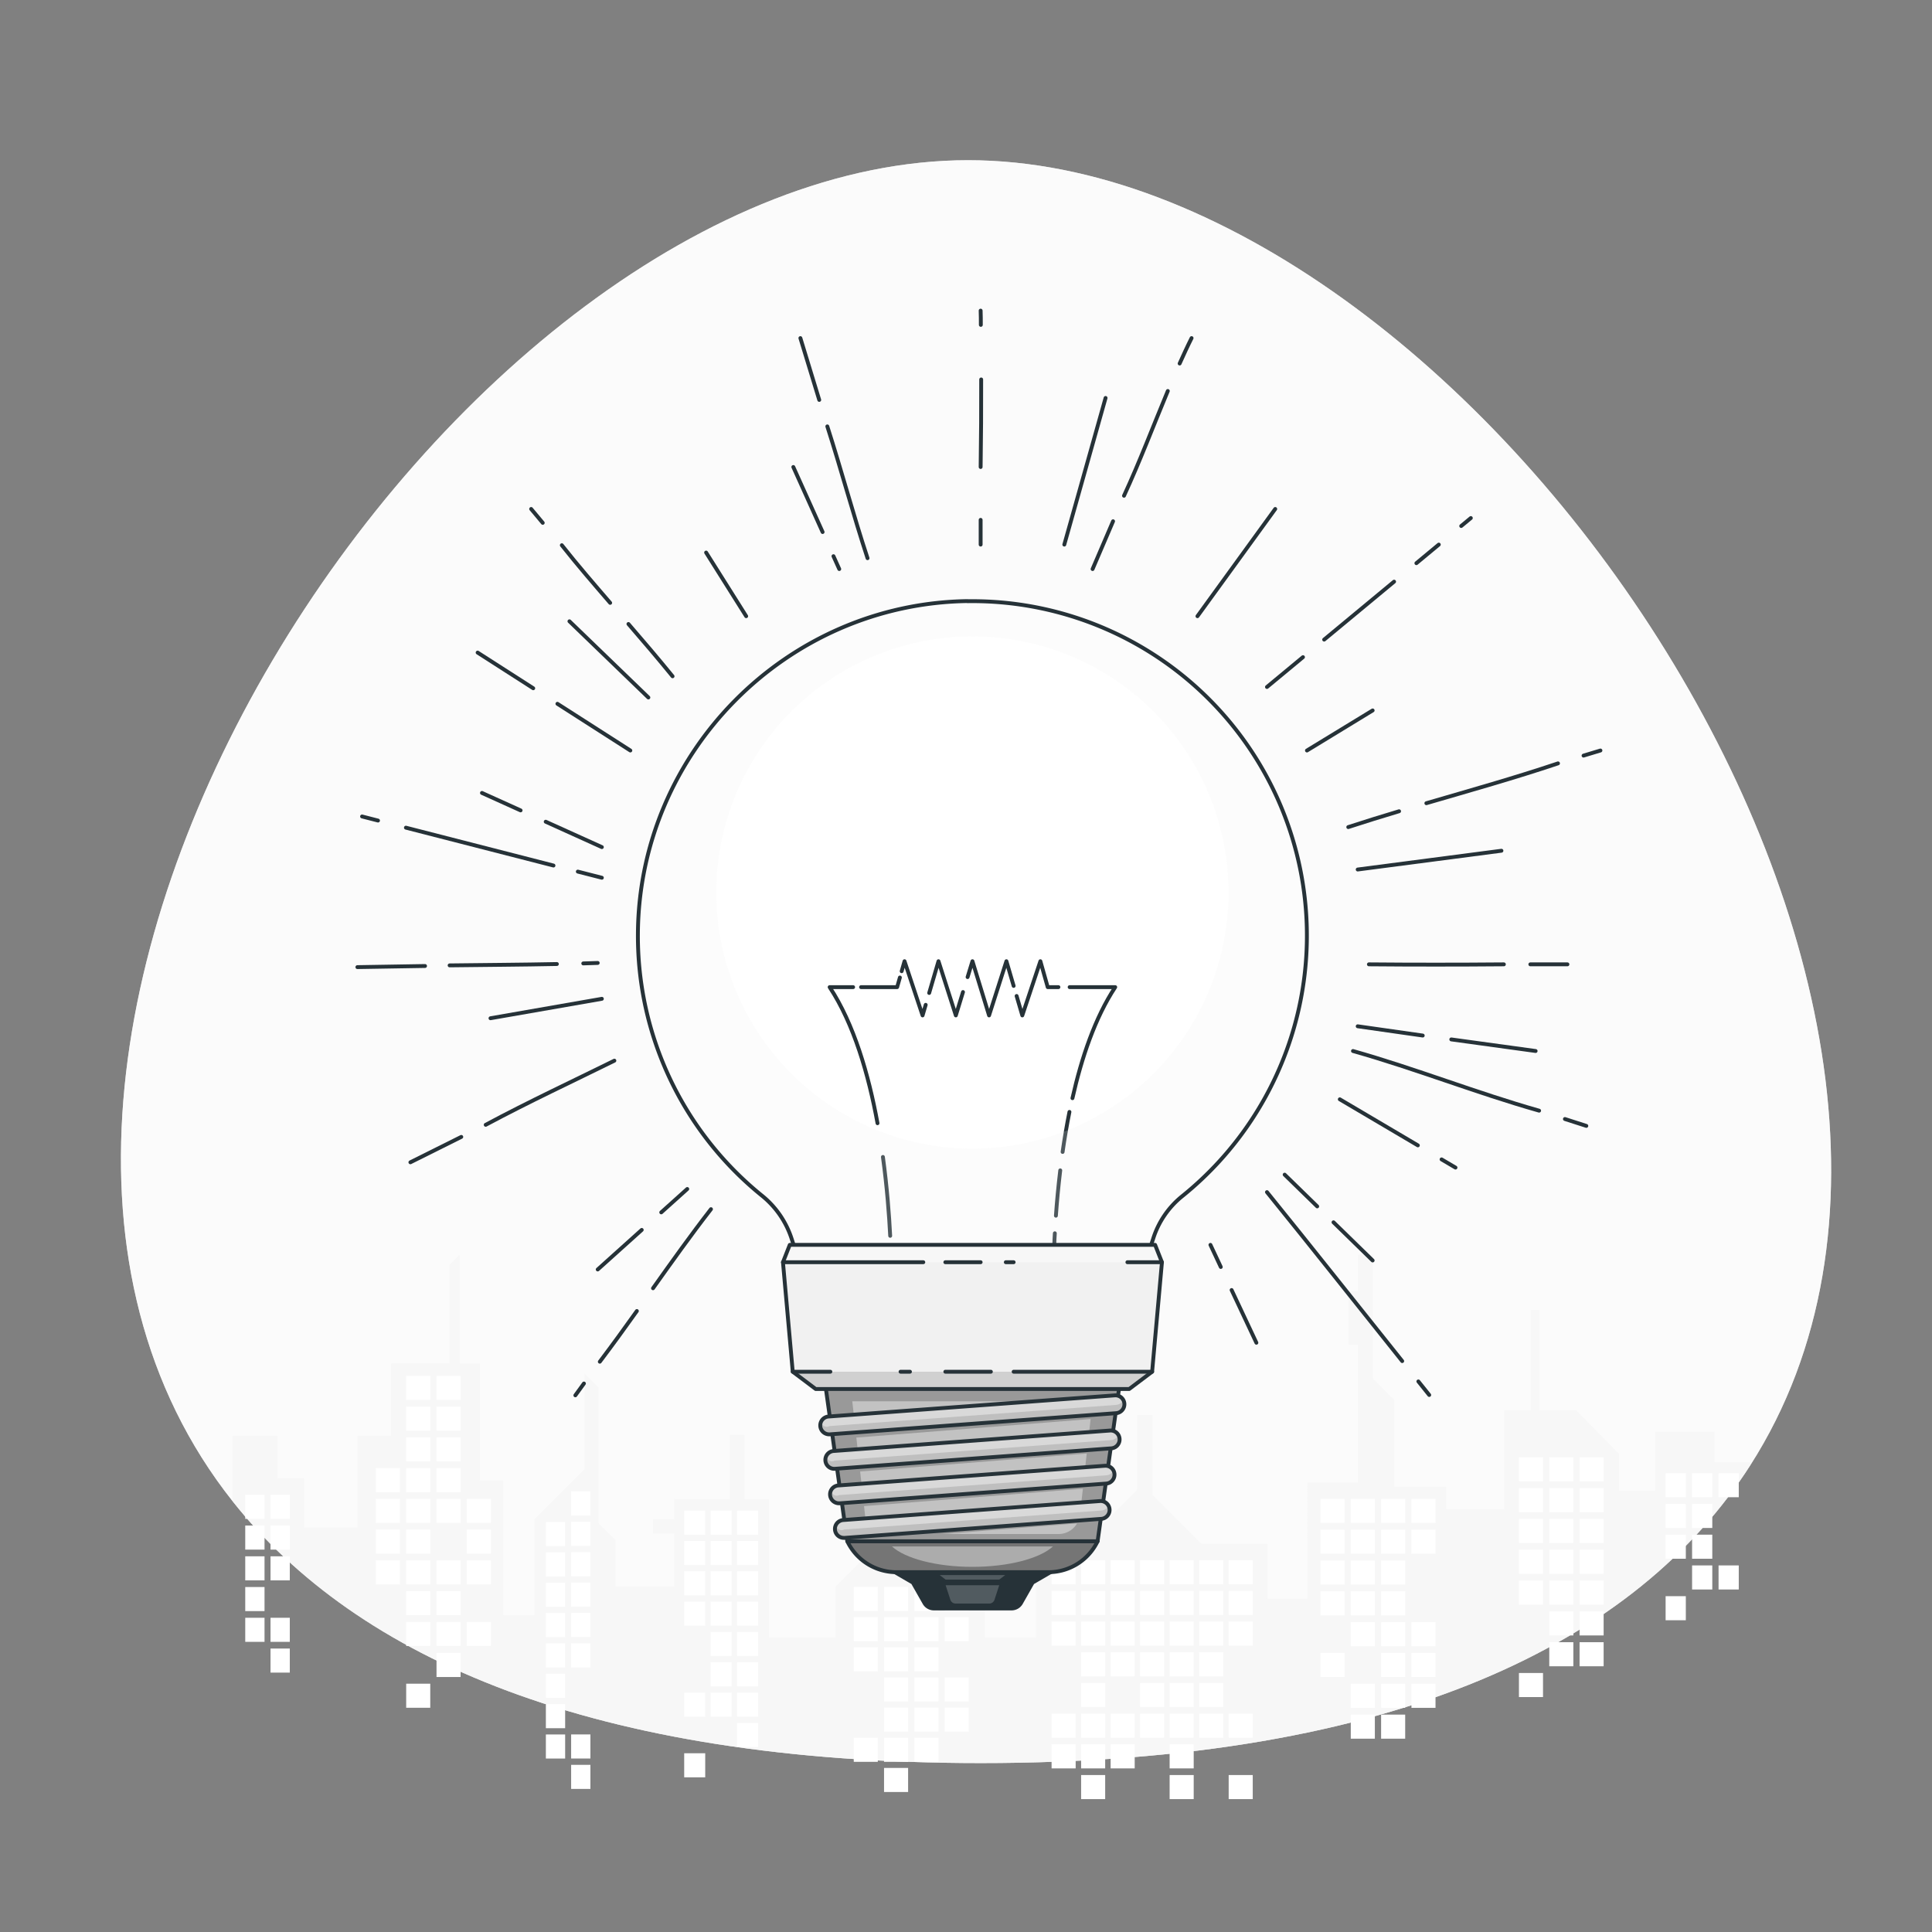 <svg xmlns="http://www.w3.org/2000/svg" xmlns:xlink="http://www.w3.org/1999/xlink" viewBox="0 0 500 500"><rect x="0" y="0" width="500" height="500" fill="#808080" stroke="none"/><defs><clipPath id="freepik--clip-path--inject-122"><path d="M250.43,155.56c-46.89.66-85,39.11-85.34,86a86.4,86.4,0,0,0,32.26,68,23.69,23.69,0,0,1,7.56,11.14l4,12.37h85.48l4.09-12.62a23,23,0,0,1,7.38-10.8,86.57,86.57,0,0,0-55.45-154.06Z" style="fill:#fff;stroke:#263238;stroke-linecap:round;stroke-linejoin:round"></path></clipPath><clipPath id="freepik--clip-path-2--inject-122"><polygon points="284.06 398.88 219.28 398.88 211.57 343.98 291.77 343.98 284.06 398.88" style="fill:#999;stroke:#263238;stroke-linecap:round;stroke-linejoin:round"></polygon></clipPath><clipPath id="freepik--clip-path-3--inject-122"><path d="M214.68,371.21a2.31,2.31,0,0,1-.17-4.62l74-5.47a2.31,2.31,0,1,1,.34,4.61l-74,5.47Z" style="fill:#bfbfbf;stroke:#263238;stroke-linecap:round;stroke-linejoin:round"></path></clipPath><clipPath id="freepik--clip-path-4--inject-122"><path d="M216,380.13a2.31,2.31,0,0,1-.17-4.62l71.44-5.29a2.31,2.31,0,0,1,.34,4.61l-71.44,5.29Z" style="fill:#bfbfbf;stroke:#263238;stroke-linecap:round;stroke-linejoin:round"></path></clipPath><clipPath id="freepik--clip-path-5--inject-122"><path d="M217.21,389.05a2.31,2.31,0,0,1-.16-4.62l68.9-5.09a2.31,2.31,0,0,1,.34,4.61l-68.9,5.1Z" style="fill:#bfbfbf;stroke:#263238;stroke-linecap:round;stroke-linejoin:round"></path></clipPath><clipPath id="freepik--clip-path-6--inject-122"><path d="M218.48,398a2.31,2.31,0,0,1-.17-4.62l66.37-4.91a2.31,2.31,0,1,1,.34,4.61L218.65,398Z" style="fill:#bfbfbf;stroke:#263238;stroke-linecap:round;stroke-linejoin:round"></path></clipPath><clipPath id="freepik--clip-path-7--inject-122"><polygon points="300.71 326.66 298.17 355 292.23 359.48 211.11 359.48 205.16 355 202.63 326.66 204.39 322.17 298.94 322.17 300.71 326.66" style="fill:#F1F1F1;stroke:#263238;stroke-linecap:round;stroke-linejoin:round"></polygon></clipPath></defs><g id="freepik--background-simple--inject-122"><path d="M453,379.17c-29.17,45.62-91.05,77.11-199.17,77.11-100.52,0-161.5-27.22-193.59-67.71C-33,271,117.45,41.46,250.54,41.46,380.17,41.46,529.69,259.2,453,379.17Z" style="fill:#F1F1F1"></path><path d="M453,379.17c-29.17,45.62-91.05,77.11-199.17,77.11-100.52,0-161.5-27.22-193.59-67.71C-33,271,117.45,41.46,250.54,41.46,380.17,41.46,529.69,259.2,453,379.17Z" style="fill:#fff;opacity:0.7"></path></g><g id="freepik--Buildings--inject-122"><path d="M453,378.44v.73c-29.17,45.62-91.05,77.11-199.17,77.11-100.52,0-161.5-27.22-193.59-67.71v-17H71.84v11.08h6.85v12.66H92.48V371.58h8.75V352.85h15.13V327.27l2.57-2.56v28.15h5.22v30.33h6.09V418h8.06V393.21l13-13V355.5l3.62,3.61v35.15l4.33,4.34v12H174.5V396.9H169v-3.69h5.51v-5.28h14.43V371.36h3.7v16.57H199V423.8h17.21V410.62l10-10h8.09V382.13H239v18.46h5.78l10.07,10.08V423.8h13.25V399.54h12.2l14-14v-19.3h3.95v20.61l12.63,12.63h17.09v14.27h10.35V383.71h13.13V348h-2.44V334.19h2.44v-9.48h3.87v32.13l5.55,5.54v22.39h13.45v5.8h15V365h6.85v-26h2.27v26h9.44L419,376.25v9.57h9.42V370.53H443.7v7.91Z" style="fill:#F1F1F1;opacity:0.4"></path><rect x="105.12" y="356.07" width="6.23" height="6.23" style="fill:#fff"></rect><rect x="112.97" y="356.07" width="6.23" height="6.23" style="fill:#fff"></rect><rect x="105.12" y="364.03" width="6.23" height="6.23" style="fill:#fff"></rect><rect x="112.97" y="364.03" width="6.23" height="6.23" style="fill:#fff"></rect><rect x="105.12" y="371.98" width="6.23" height="6.23" style="fill:#fff"></rect><rect x="112.97" y="371.98" width="6.23" height="6.23" style="fill:#fff"></rect><rect x="105.12" y="379.94" width="6.23" height="6.23" style="fill:#fff"></rect><rect x="112.97" y="379.94" width="6.23" height="6.23" style="fill:#fff"></rect><rect x="105.12" y="387.9" width="6.23" height="6.23" style="fill:#fff"></rect><rect x="112.97" y="387.9" width="6.23" height="6.23" style="fill:#fff"></rect><rect x="105.12" y="395.86" width="6.23" height="6.23" style="fill:#fff"></rect><rect x="105.12" y="403.82" width="6.23" height="6.23" style="fill:#fff"></rect><rect x="112.97" y="403.82" width="6.23" height="6.23" style="fill:#fff"></rect><rect x="105.12" y="411.78" width="6.23" height="6.23" style="fill:#fff"></rect><rect x="112.97" y="411.78" width="6.23" height="6.23" style="fill:#fff"></rect><rect x="105.12" y="419.74" width="6.23" height="6.23" style="fill:#fff"></rect><rect x="112.97" y="419.74" width="6.23" height="6.23" style="fill:#fff"></rect><rect x="120.81" y="387.9" width="6.23" height="6.23" style="fill:#fff"></rect><rect x="120.81" y="395.86" width="6.23" height="6.23" style="fill:#fff"></rect><rect x="120.81" y="403.82" width="6.23" height="6.23" style="fill:#fff"></rect><rect x="120.81" y="419.74" width="6.23" height="6.23" style="fill:#fff"></rect><rect x="97.27" y="379.94" width="6.23" height="6.23" style="fill:#fff"></rect><rect x="97.27" y="387.9" width="6.23" height="6.23" style="fill:#fff"></rect><rect x="97.27" y="395.86" width="6.23" height="6.23" style="fill:#fff"></rect><rect x="97.27" y="403.82" width="6.23" height="6.23" style="fill:#fff"></rect><rect x="147.81" y="385.98" width="4.99" height="6.23" style="fill:#fff"></rect><rect x="147.81" y="393.85" width="4.99" height="6.23" style="fill:#fff"></rect><rect x="147.81" y="401.71" width="4.99" height="6.23" style="fill:#fff"></rect><rect x="147.81" y="409.57" width="4.99" height="6.23" style="fill:#fff"></rect><rect x="147.81" y="417.43" width="4.99" height="6.23" style="fill:#fff"></rect><rect x="147.81" y="425.29" width="4.99" height="6.23" style="fill:#fff"></rect><rect x="141.27" y="393.89" width="4.99" height="6.23" style="fill:#fff"></rect><rect x="141.27" y="401.75" width="4.99" height="6.23" style="fill:#fff"></rect><rect x="141.27" y="409.6" width="4.99" height="6.23" style="fill:#fff"></rect><rect x="141.27" y="417.46" width="4.99" height="6.23" style="fill:#fff"></rect><rect x="141.27" y="425.31" width="4.99" height="6.23" style="fill:#fff"></rect><rect x="141.27" y="433.17" width="4.99" height="6.23" style="fill:#fff"></rect><rect x="70.01" y="386.85" width="4.99" height="6.23" style="fill:#fff"></rect><rect x="70.01" y="394.81" width="4.99" height="6.23" style="fill:#fff"></rect><rect x="70.01" y="402.77" width="4.99" height="6.23" style="fill:#fff"></rect><rect x="70.01" y="418.68" width="4.99" height="6.23" style="fill:#fff"></rect><rect x="70.01" y="426.64" width="4.99" height="6.23" style="fill:#fff"></rect><rect x="63.47" y="386.85" width="4.99" height="6.23" style="fill:#fff"></rect><rect x="63.47" y="394.81" width="4.99" height="6.23" style="fill:#fff"></rect><rect x="63.47" y="402.77" width="4.99" height="6.23" style="fill:#fff"></rect><rect x="63.47" y="410.72" width="4.99" height="6.23" style="fill:#fff"></rect><rect x="63.47" y="418.68" width="4.99" height="6.23" style="fill:#fff"></rect><rect x="183.91" y="390.94" width="5.44" height="6.23" style="fill:#fff"></rect><rect x="190.76" y="390.94" width="5.44" height="6.23" style="fill:#fff"></rect><rect x="183.91" y="398.79" width="5.44" height="6.23" style="fill:#fff"></rect><rect x="190.76" y="398.79" width="5.44" height="6.23" style="fill:#fff"></rect><rect x="183.91" y="406.64" width="5.44" height="6.23" style="fill:#fff"></rect><rect x="190.76" y="406.64" width="5.44" height="6.23" style="fill:#fff"></rect><rect x="183.91" y="414.49" width="5.44" height="6.23" style="fill:#fff"></rect><rect x="190.76" y="414.49" width="5.44" height="6.23" style="fill:#fff"></rect><rect x="183.91" y="422.34" width="5.44" height="6.23" style="fill:#fff"></rect><rect x="190.76" y="422.34" width="5.44" height="6.23" style="fill:#fff"></rect><rect x="183.91" y="430.19" width="5.44" height="6.23" style="fill:#fff"></rect><rect x="190.76" y="430.19" width="5.44" height="6.23" style="fill:#fff"></rect><rect x="177.07" y="390.94" width="5.44" height="6.23" style="fill:#fff"></rect><rect x="177.07" y="398.79" width="5.44" height="6.23" style="fill:#fff"></rect><rect x="177.07" y="406.64" width="5.44" height="6.23" style="fill:#fff"></rect><rect x="177.07" y="414.49" width="5.44" height="6.23" style="fill:#fff"></rect><rect x="228.79" y="410.7" width="6.23" height="6.23" style="fill:#fff"></rect><rect x="236.64" y="410.7" width="6.23" height="6.23" style="fill:#fff"></rect><rect x="228.79" y="418.51" width="6.23" height="6.23" style="fill:#fff"></rect><rect x="236.64" y="418.51" width="6.23" height="6.23" style="fill:#fff"></rect><rect x="228.79" y="426.32" width="6.23" height="6.23" style="fill:#fff"></rect><rect x="236.64" y="426.32" width="6.23" height="6.23" style="fill:#fff"></rect><rect x="228.79" y="434.12" width="6.23" height="6.23" style="fill:#fff"></rect><rect x="236.64" y="434.12" width="6.23" height="6.23" style="fill:#fff"></rect><rect x="228.79" y="441.93" width="6.23" height="6.23" style="fill:#fff"></rect><rect x="236.64" y="441.93" width="6.23" height="6.23" style="fill:#fff"></rect><rect x="244.48" y="410.7" width="6.23" height="6.23" style="fill:#fff"></rect><rect x="244.48" y="418.51" width="6.23" height="6.23" style="fill:#fff"></rect><rect x="244.48" y="434.12" width="6.23" height="6.23" style="fill:#fff"></rect><rect x="244.48" y="441.93" width="6.23" height="6.23" style="fill:#fff"></rect><rect x="220.95" y="410.7" width="6.23" height="6.23" style="fill:#fff"></rect><rect x="220.95" y="418.51" width="6.23" height="6.23" style="fill:#fff"></rect><rect x="220.95" y="426.32" width="6.23" height="6.23" style="fill:#fff"></rect><rect x="349.58" y="387.9" width="6.23" height="6.23" style="fill:#fff"></rect><rect x="357.43" y="387.9" width="6.23" height="6.23" style="fill:#fff"></rect><rect x="349.58" y="395.88" width="6.23" height="6.23" style="fill:#fff"></rect><rect x="357.43" y="395.88" width="6.23" height="6.23" style="fill:#fff"></rect><rect x="349.58" y="403.85" width="6.23" height="6.23" style="fill:#fff"></rect><rect x="357.43" y="403.85" width="6.23" height="6.23" style="fill:#fff"></rect><rect x="349.58" y="411.83" width="6.23" height="6.23" style="fill:#fff"></rect><rect x="357.43" y="411.83" width="6.23" height="6.23" style="fill:#fff"></rect><rect x="349.58" y="419.81" width="6.23" height="6.23" style="fill:#fff"></rect><rect x="357.43" y="419.81" width="6.23" height="6.23" style="fill:#fff"></rect><rect x="365.28" y="387.9" width="6.23" height="6.23" style="fill:#fff"></rect><rect x="365.28" y="395.88" width="6.23" height="6.23" style="fill:#fff"></rect><rect x="365.28" y="419.81" width="6.23" height="6.23" style="fill:#fff"></rect><rect x="393.1" y="377.14" width="6.23" height="6.23" style="fill:#fff"></rect><rect x="400.95" y="377.14" width="6.23" height="6.23" style="fill:#fff"></rect><rect x="393.1" y="385.12" width="6.23" height="6.23" style="fill:#fff"></rect><rect x="400.95" y="385.12" width="6.23" height="6.23" style="fill:#fff"></rect><rect x="393.1" y="393.09" width="6.23" height="6.23" style="fill:#fff"></rect><rect x="400.95" y="393.09" width="6.23" height="6.23" style="fill:#fff"></rect><rect x="393.1" y="401.07" width="6.23" height="6.23" style="fill:#fff"></rect><rect x="400.95" y="401.07" width="6.23" height="6.23" style="fill:#fff"></rect><rect x="393.1" y="409.05" width="6.23" height="6.23" style="fill:#fff"></rect><rect x="400.95" y="409.05" width="6.23" height="6.23" style="fill:#fff"></rect><rect x="408.79" y="377.14" width="6.23" height="6.23" style="fill:#fff"></rect><rect x="408.79" y="385.12" width="6.23" height="6.23" style="fill:#fff"></rect><rect x="408.79" y="393.09" width="6.23" height="6.23" style="fill:#fff"></rect><rect x="408.79" y="401.07" width="6.23" height="6.23" style="fill:#fff"></rect><rect x="408.79" y="409.05" width="6.23" height="6.23" style="fill:#fff"></rect><rect x="431.06" y="381.25" width="5.23" height="6.23" style="fill:#fff"></rect><rect x="437.91" y="381.25" width="5.23" height="6.23" style="fill:#fff"></rect><rect x="431.06" y="389.21" width="5.23" height="6.23" style="fill:#fff"></rect><rect x="437.91" y="389.21" width="5.23" height="6.23" style="fill:#fff"></rect><rect x="431.06" y="397.17" width="5.23" height="6.23" style="fill:#fff"></rect><rect x="437.91" y="397.17" width="5.23" height="6.23" style="fill:#fff"></rect><rect x="437.91" y="405.13" width="5.23" height="6.23" style="fill:#fff"></rect><rect x="431.06" y="413.09" width="5.23" height="6.23" style="fill:#fff"></rect><rect x="444.76" y="381.25" width="5.23" height="6.23" style="fill:#fff"></rect><rect x="444.76" y="405.13" width="5.23" height="6.23" style="fill:#fff"></rect><rect x="341.74" y="387.9" width="6.23" height="6.23" style="fill:#fff"></rect><rect x="341.74" y="395.88" width="6.23" height="6.23" style="fill:#fff"></rect><rect x="341.74" y="403.85" width="6.23" height="6.23" style="fill:#fff"></rect><rect x="341.74" y="411.83" width="6.23" height="6.23" style="fill:#fff"></rect><rect x="302.7" y="411.72" width="6.23" height="6.23" style="fill:#fff"></rect><rect x="295.06" y="411.72" width="6.23" height="6.23" style="fill:#fff"></rect><rect x="287.43" y="411.72" width="6.23" height="6.23" style="fill:#fff"></rect><rect x="279.79" y="411.72" width="6.23" height="6.23" style="fill:#fff"></rect><rect x="272.15" y="411.72" width="6.23" height="6.23" style="fill:#fff"></rect><rect x="310.34" y="411.72" width="6.23" height="6.23" style="fill:#fff"></rect><rect x="317.98" y="411.72" width="6.23" height="6.23" style="fill:#fff"></rect><rect x="302.7" y="419.66" width="6.23" height="6.23" style="fill:#fff"></rect><rect x="295.06" y="419.66" width="6.23" height="6.23" style="fill:#fff"></rect><rect x="287.43" y="419.66" width="6.23" height="6.23" style="fill:#fff"></rect><rect x="279.79" y="419.66" width="6.23" height="6.23" style="fill:#fff"></rect><rect x="272.15" y="419.66" width="6.23" height="6.23" style="fill:#fff"></rect><rect x="310.34" y="419.66" width="6.23" height="6.23" style="fill:#fff"></rect><rect x="317.98" y="419.66" width="6.23" height="6.23" style="fill:#fff"></rect><rect x="302.7" y="427.61" width="6.23" height="6.23" style="fill:#fff"></rect><rect x="295.06" y="427.61" width="6.23" height="6.23" style="fill:#fff"></rect><rect x="287.43" y="427.61" width="6.23" height="6.23" style="fill:#fff"></rect><rect x="279.79" y="427.61" width="6.23" height="6.23" style="fill:#fff"></rect><rect x="310.34" y="427.61" width="6.23" height="6.23" style="fill:#fff"></rect><rect x="302.7" y="435.55" width="6.23" height="6.23" style="fill:#fff"></rect><rect x="295.06" y="435.55" width="6.23" height="6.23" style="fill:#fff"></rect><rect x="279.79" y="435.55" width="6.23" height="6.23" style="fill:#fff"></rect><rect x="310.34" y="435.55" width="6.23" height="6.23" style="fill:#fff"></rect><rect x="302.7" y="443.49" width="6.23" height="6.23" style="fill:#fff"></rect><rect x="295.06" y="443.49" width="6.23" height="6.23" style="fill:#fff"></rect><rect x="287.43" y="443.49" width="6.23" height="6.23" style="fill:#fff"></rect><rect x="279.79" y="443.49" width="6.23" height="6.23" style="fill:#fff"></rect><rect x="272.15" y="443.49" width="6.23" height="6.23" style="fill:#fff"></rect><rect x="310.34" y="443.49" width="6.23" height="6.23" style="fill:#fff"></rect><rect x="317.98" y="443.49" width="6.23" height="6.23" style="fill:#fff"></rect><rect x="302.7" y="451.43" width="6.23" height="6.23" style="fill:#fff"></rect><rect x="287.43" y="451.43" width="6.23" height="6.23" style="fill:#fff"></rect><rect x="279.79" y="451.43" width="6.23" height="6.23" style="fill:#fff"></rect><rect x="272.15" y="451.43" width="6.23" height="6.23" style="fill:#fff"></rect><rect x="302.7" y="459.38" width="6.23" height="6.23" style="fill:#fff"></rect><rect x="279.79" y="459.38" width="6.23" height="6.23" style="fill:#fff"></rect><rect x="317.98" y="459.38" width="6.23" height="6.23" style="fill:#fff"></rect><rect x="302.7" y="403.78" width="6.23" height="6.23" style="fill:#fff"></rect><rect x="295.06" y="403.78" width="6.23" height="6.23" style="fill:#fff"></rect><rect x="287.43" y="403.78" width="6.23" height="6.23" style="fill:#fff"></rect><rect x="279.79" y="403.78" width="6.23" height="6.23" style="fill:#fff"></rect><rect x="272.15" y="403.78" width="6.23" height="6.23" style="fill:#fff"></rect><rect x="310.34" y="403.78" width="6.23" height="6.23" style="fill:#fff"></rect><rect x="317.98" y="403.78" width="6.23" height="6.23" style="fill:#fff"></rect><rect x="400.95" y="417.02" width="6.23" height="6.23" style="fill:#fff"></rect><rect x="400.95" y="425" width="6.23" height="6.23" style="fill:#fff"></rect><rect x="393.1" y="432.97" width="6.23" height="6.23" style="fill:#fff"></rect><rect x="408.79" y="417.02" width="6.23" height="6.23" style="fill:#fff"></rect><rect x="408.79" y="425" width="6.23" height="6.23" style="fill:#fff"></rect><rect x="357.43" y="427.78" width="6.23" height="6.23" style="fill:#fff"></rect><rect x="349.58" y="435.76" width="6.23" height="6.23" style="fill:#fff"></rect><rect x="357.43" y="435.76" width="6.23" height="6.23" style="fill:#fff"></rect><rect x="349.58" y="443.74" width="6.23" height="6.23" style="fill:#fff"></rect><rect x="357.43" y="443.74" width="6.23" height="6.23" style="fill:#fff"></rect><rect x="365.28" y="427.78" width="6.23" height="6.23" style="fill:#fff"></rect><rect x="365.28" y="435.76" width="6.23" height="6.23" style="fill:#fff"></rect><rect x="341.74" y="427.78" width="6.23" height="6.23" style="fill:#fff"></rect><rect x="228.79" y="449.73" width="6.23" height="6.23" style="fill:#fff"></rect><rect x="236.64" y="449.73" width="6.23" height="6.23" style="fill:#fff"></rect><rect x="228.79" y="457.54" width="6.23" height="6.23" style="fill:#fff"></rect><rect x="220.95" y="449.73" width="6.23" height="6.23" style="fill:#fff"></rect><rect x="183.91" y="438.04" width="5.44" height="6.23" style="fill:#fff"></rect><rect x="190.76" y="438.04" width="5.44" height="6.23" style="fill:#fff"></rect><rect x="190.76" y="445.89" width="5.44" height="6.23" style="fill:#fff"></rect><rect x="177.07" y="438.04" width="5.44" height="6.23" style="fill:#fff"></rect><rect x="177.07" y="453.74" width="5.44" height="6.23" style="fill:#fff"></rect><rect x="147.81" y="448.87" width="4.99" height="6.23" style="fill:#fff"></rect><rect x="147.81" y="456.74" width="4.99" height="6.23" style="fill:#fff"></rect><rect x="141.27" y="441.03" width="4.99" height="6.23" style="fill:#fff"></rect><rect x="141.27" y="448.88" width="4.99" height="6.23" style="fill:#fff"></rect><rect x="112.97" y="427.78" width="6.23" height="6.23" style="fill:#fff"></rect><rect x="105.12" y="435.74" width="6.23" height="6.23" style="fill:#fff"></rect></g><g id="freepik--Lines--inject-122"><path d="M253.84,84.08c0-1.23,0-2.46-.05-3.69" style="fill:none;stroke:#263238;stroke-linecap:round;stroke-linejoin:round"></path><path d="M253.79,120.86q.17-11.33.14-22.66" style="fill:none;stroke:#263238;stroke-linecap:round;stroke-linejoin:round"></path><path d="M253.79,140.94v-6.4" style="fill:none;stroke:#263238;stroke-linecap:round;stroke-linejoin:round"></path><path d="M305.29,94.08c1-2.21,2-4.41,3.09-6.58" style="fill:none;stroke:#263238;stroke-linecap:round;stroke-linejoin:round"></path><path d="M290.89,128.3c4.11-8.9,7.57-18.07,11.34-27.11" style="fill:none;stroke:#263238;stroke-linecap:round;stroke-linejoin:round"></path><path d="M282.76,147.27q2.65-6.2,5.3-12.37" style="fill:none;stroke:#263238;stroke-linecap:round;stroke-linejoin:round"></path><line x1="275.44" y1="140.94" x2="286.12" y2="102.99" style="fill:none;stroke:#263238;stroke-linecap:round;stroke-linejoin:round"></line><path d="M214.11,110.35c3.64,11.36,6.73,22.93,10.41,34.11" style="fill:none;stroke:#263238;stroke-linecap:round;stroke-linejoin:round"></path><path d="M207.14,87.5q2.45,8,4.88,16" style="fill:none;stroke:#263238;stroke-linecap:round;stroke-linejoin:round"></path><path d="M215.7,143.94l1.5,3.33" style="fill:none;stroke:#263238;stroke-linecap:round;stroke-linejoin:round"></path><path d="M205.31,120.86l7.58,16.83" style="fill:none;stroke:#263238;stroke-linecap:round;stroke-linejoin:round"></path><path d="M162.64,161.49c3.86,4.46,7.69,8.95,11.42,13.53" style="fill:none;stroke:#263238;stroke-linecap:round;stroke-linejoin:round"></path><path d="M145.4,141.1c4,5.07,8.27,10,12.51,14.92" style="fill:none;stroke:#263238;stroke-linecap:round;stroke-linejoin:round"></path><path d="M137.46,131.72l3,3.59" style="fill:none;stroke:#263238;stroke-linecap:round;stroke-linejoin:round"></path><line x1="147.37" y1="160.79" x2="167.8" y2="180.51" style="fill:none;stroke:#263238;stroke-linecap:round;stroke-linejoin:round"></line><path d="M149.54,225.57l6.22,1.59" style="fill:none;stroke:#263238;stroke-linecap:round;stroke-linejoin:round"></path><path d="M105.05,214.2,143.24,224" style="fill:none;stroke:#263238;stroke-linecap:round;stroke-linejoin:round"></path><path d="M93.7,211.3l4.13,1.06" style="fill:none;stroke:#263238;stroke-linecap:round;stroke-linejoin:round"></path><path d="M141.23,212.66l14.53,6.57" style="fill:none;stroke:#263238;stroke-linecap:round;stroke-linejoin:round"></path><path d="M124.73,205.21l10,4.52" style="fill:none;stroke:#263238;stroke-linecap:round;stroke-linejoin:round"></path><path d="M378.16,136.13l2.49-2.06" style="fill:none;stroke:#263238;stroke-linecap:round;stroke-linejoin:round"></path><path d="M366.56,145.75l5.8-4.81" style="fill:none;stroke:#263238;stroke-linecap:round;stroke-linejoin:round"></path><path d="M342.69,165.53l18.1-15" style="fill:none;stroke:#263238;stroke-linecap:round;stroke-linejoin:round"></path><path d="M327.89,177.79l9.32-7.72" style="fill:none;stroke:#263238;stroke-linecap:round;stroke-linejoin:round"></path><line x1="330.03" y1="131.72" x2="309.9" y2="159.47" style="fill:none;stroke:#263238;stroke-linecap:round;stroke-linejoin:round"></line><path d="M409.82,195.55l4.37-1.32" style="fill:none;stroke:#263238;stroke-linecap:round;stroke-linejoin:round"></path><path d="M369.14,207.87c11.39-3.33,22.82-6.53,34.07-10.31" style="fill:none;stroke:#263238;stroke-linecap:round;stroke-linejoin:round"></path><path d="M348.93,214.05c4.36-1.43,8.75-2.78,13.15-4.1" style="fill:none;stroke:#263238;stroke-linecap:round;stroke-linejoin:round"></path><line x1="351.37" y1="225.03" x2="388.57" y2="220.17" style="fill:none;stroke:#263238;stroke-linecap:round;stroke-linejoin:round"></line><path d="M405,289.6l5.54,1.78" style="fill:none;stroke:#263238;stroke-linecap:round;stroke-linejoin:round"></path><path d="M350.15,272c16.37,4.63,31.78,10.79,48.17,15.44" style="fill:none;stroke:#263238;stroke-linecap:round;stroke-linejoin:round"></path><path d="M375.59,269l21.83,3" style="fill:none;stroke:#263238;stroke-linecap:round;stroke-linejoin:round"></path><path d="M351.37,265.6,368.2,268" style="fill:none;stroke:#263238;stroke-linecap:round;stroke-linejoin:round"></path><path d="M367.07,357.51l2.81,3.51" style="fill:none;stroke:#263238;stroke-linecap:round;stroke-linejoin:round"></path><path d="M327.89,308.52c11.65,14.37,23.21,29,35,43.73" style="fill:none;stroke:#263238;stroke-linecap:round;stroke-linejoin:round"></path><path d="M345.11,316.33q5.07,4.94,10.13,9.88" style="fill:none;stroke:#263238;stroke-linecap:round;stroke-linejoin:round"></path><path d="M332.47,304l8.42,8.21" style="fill:none;stroke:#263238;stroke-linecap:round;stroke-linejoin:round"></path><path d="M151.12,358.05l-2.22,3.06" style="fill:none;stroke:#263238;stroke-linecap:round;stroke-linejoin:round"></path><path d="M164.82,339.29c-3.14,4.41-6.32,8.8-9.59,13.12" style="fill:none;stroke:#263238;stroke-linecap:round;stroke-linejoin:round"></path><path d="M184,312.93c-5.19,6.67-10.09,13.57-15,20.47" style="fill:none;stroke:#263238;stroke-linecap:round;stroke-linejoin:round"></path><path d="M166.08,318.3l-11.39,10.24" style="fill:none;stroke:#263238;stroke-linecap:round;stroke-linejoin:round"></path><path d="M177.86,307.71l-6.73,6.05" style="fill:none;stroke:#263238;stroke-linecap:round;stroke-linejoin:round"></path><path d="M119.38,294.23l-13.17,6.57" style="fill:none;stroke:#263238;stroke-linecap:round;stroke-linejoin:round"></path><path d="M159,274.5c-10.58,5.23-22.14,10.62-33.3,16.6" style="fill:none;stroke:#263238;stroke-linecap:round;stroke-linejoin:round"></path><line x1="155.76" y1="258.49" x2="126.94" y2="263.52" style="fill:none;stroke:#263238;stroke-linecap:round;stroke-linejoin:round"></line><line x1="338.24" y1="194.23" x2="355.24" y2="183.86" style="fill:none;stroke:#263238;stroke-linecap:round;stroke-linejoin:round"></line><line x1="182.74" y1="143" x2="193.11" y2="159.47" style="fill:none;stroke:#263238;stroke-linecap:round;stroke-linejoin:round"></line><path d="M318.74,333.86l6.41,13.64" style="fill:none;stroke:#263238;stroke-linecap:round;stroke-linejoin:round"></path><path d="M313.26,322.17c.89,1.9,1.79,3.81,2.68,5.72" style="fill:none;stroke:#263238;stroke-linecap:round;stroke-linejoin:round"></path><path d="M373.08,300.05l3.6,2.12" style="fill:none;stroke:#263238;stroke-linecap:round;stroke-linejoin:round"></path><path d="M346.74,284.5l20.2,11.92" style="fill:none;stroke:#263238;stroke-linecap:round;stroke-linejoin:round"></path><path d="M396.05,249.57h9.6" style="fill:none;stroke:#263238;stroke-linecap:round;stroke-linejoin:round"></path><path d="M354.27,249.57c11.48.1,23,.1,34.93,0" style="fill:none;stroke:#263238;stroke-linecap:round;stroke-linejoin:round"></path><path d="M110,250l-17.51.29" style="fill:none;stroke:#263238;stroke-linecap:round;stroke-linejoin:round"></path><path d="M144.12,249.49c-9.25.19-18.5.23-27.76.35" style="fill:none;stroke:#263238;stroke-linecap:round;stroke-linejoin:round"></path><path d="M154.69,249.21l-3.74.12" style="fill:none;stroke:#263238;stroke-linecap:round;stroke-linejoin:round"></path><path d="M138,178.12l-14.39-9.23" style="fill:none;stroke:#263238;stroke-linecap:round;stroke-linejoin:round"></path><path d="M163.13,194.23l-18.87-12.09" style="fill:none;stroke:#263238;stroke-linecap:round;stroke-linejoin:round"></path></g><g id="freepik--light-bulb--inject-122"><path d="M250.43,155.56c-46.89.66-85,39.11-85.34,86a86.4,86.4,0,0,0,32.26,68,23.69,23.69,0,0,1,7.56,11.14l4,12.37h85.48l4.09-12.62a23,23,0,0,1,7.38-10.8,86.57,86.57,0,0,0-55.45-154.06Z" style="fill:#fff"></path><g style="clip-path:url(#freepik--clip-path--inject-122)"><path d="M230.6,325.91c.05,2.17,0,3.4,0,3.4" style="fill:none;stroke:#263238;stroke-linecap:round;stroke-linejoin:round"></path><path d="M228.5,299.42c1.07,7.86,1.61,15.05,1.88,20.41" style="fill:none;stroke:#263238;stroke-linecap:round;stroke-linejoin:round"></path><path d="M220.79,255.47h-6.08C221,265,224.8,278.13,227.1,290.69" style="fill:none;stroke:#263238;stroke-linecap:round;stroke-linejoin:round"></path><polyline points="232.89 252.98 232.18 255.47 222.84 255.47" style="fill:none;stroke:#263238;stroke-linecap:round;stroke-linejoin:round"></polyline><polyline points="239.57 260.05 238.76 262.79 234.09 248.76 233.35 251.35" style="fill:none;stroke:#263238;stroke-linecap:round;stroke-linejoin:round"></polyline><polyline points="249.22 256.74 247.37 262.79 242.88 248.76 240.47 256.98" style="fill:none;stroke:#263238;stroke-linecap:round;stroke-linejoin:round"></polyline><polyline points="262.33 255.15 260.46 248.76 255.97 262.79 251.67 248.76 250.41 252.87" style="fill:none;stroke:#263238;stroke-linecap:round;stroke-linejoin:round"></polyline><polyline points="273.92 255.47 271.15 255.47 269.25 248.76 264.57 262.79 263.1 257.76" style="fill:none;stroke:#263238;stroke-linecap:round;stroke-linejoin:round"></polyline><path d="M277.55,284.21c2.36-10.47,5.86-20.85,11.07-28.74h-11.8" style="fill:none;stroke:#263238;stroke-linecap:round;stroke-linejoin:round"></path><path d="M275,298.12c.48-3.37,1.07-6.86,1.77-10.36" style="fill:none;stroke:#263238;stroke-linecap:round;stroke-linejoin:round"></path><path d="M273.27,314.62c.25-3.52.61-7.49,1.12-11.73" style="fill:none;stroke:#263238;stroke-linecap:round;stroke-linejoin:round"></path><path d="M272.85,322.17c0-.92.09-1.92.14-3" style="fill:none;stroke:#263238;stroke-linecap:round;stroke-linejoin:round"></path><path d="M272.7,329.31s0-1.64.06-4.47" style="fill:none;stroke:#263238;stroke-linecap:round;stroke-linejoin:round"></path><path d="M250.43,155.56c-46.89.66-85,39.11-85.34,86a86.4,86.4,0,0,0,32.26,68,23.69,23.69,0,0,1,7.56,11.14l4,12.37h85.48l4.09-12.62a23,23,0,0,1,7.38-10.8,86.57,86.57,0,0,0-55.45-154.06Zm1.24,141.7A66.28,66.28,0,1,1,317.94,231,66.27,66.27,0,0,1,251.67,297.26Z" style="fill:#F1F1F1;opacity:0.2"></path></g><path d="M250.43,155.56c-46.89.66-85,39.11-85.34,86a86.4,86.4,0,0,0,32.26,68,23.69,23.69,0,0,1,7.56,11.14l4,12.37h85.48l4.09-12.62a23,23,0,0,1,7.38-10.8,86.57,86.57,0,0,0-55.45-154.06Z" style="fill:none;stroke:#263238;stroke-linecap:round;stroke-linejoin:round"></path><path d="M261.68,416.27h-20a2.8,2.8,0,0,1-2.44-1.42l-3-5.28-11.57-6.71h54.13l-11.56,6.71-3,5.28A2.83,2.83,0,0,1,261.68,416.27Z" style="fill:#263238;stroke:#263238;stroke-linecap:round;stroke-linejoin:round"></path><path d="M284.06,398.88H219.28a14.09,14.09,0,0,0,12.69,8h39.39a14.11,14.11,0,0,0,12.7-8Z" style="fill:#757575;stroke:#263238;stroke-linecap:round;stroke-linejoin:round"></path><polygon points="284.06 398.88 219.28 398.88 211.57 343.98 291.77 343.98 284.06 398.88" style="fill:#999"></polygon><g style="clip-path:url(#freepik--clip-path-2--inject-122)"><polygon points="222.6 380.82 223.31 387.11 280.52 382.68 281.25 376.16 222.6 380.82" style="fill:#fff;opacity:0.4"></polygon><path d="M244.15,397H274a5.48,5.48,0,0,0,4.74-2.75Z" style="fill:#fff;opacity:0.4"></path><path d="M223.61,389.78l.26,2.35a5.47,5.47,0,0,0,2,3.62l53.67-4.16.71-6.31Z" style="fill:#fff;opacity:0.4"></path><polygon points="282.55 364.63 282.77 362.65 251.16 362.65 249.86 362.65 220.57 362.65 221.32 369.38 282.55 364.63" style="fill:#fff;opacity:0.4"></polygon><polygon points="221.62 372.05 222.31 378.14 281.55 373.55 282.25 367.24 221.62 372.05" style="fill:#fff;opacity:0.4"></polygon></g><polygon points="284.06 398.88 219.28 398.88 211.57 343.98 291.77 343.98 284.06 398.88" style="fill:none;stroke:#263238;stroke-linecap:round;stroke-linejoin:round"></polygon><path d="M214.68,371.21a2.31,2.31,0,0,1-.17-4.62l74-5.47a2.31,2.31,0,1,1,.34,4.61l-74,5.47Z" style="fill:#bfbfbf"></path><g style="clip-path:url(#freepik--clip-path-3--inject-122)"><g style="opacity:0.4"><path d="M290.69,362.36a2.27,2.27,0,0,1-1.87,1.23l-74,5.47h-.17a1.38,1.38,0,1,1-.17-2.48l74-5.47A2.3,2.3,0,0,1,290.69,362.36Z" style="fill:#fff"></path></g></g><path d="M214.68,371.21a2.31,2.31,0,0,1-.17-4.62l74-5.47a2.31,2.31,0,1,1,.34,4.61l-74,5.47Z" style="fill:none;stroke:#263238;stroke-linecap:round;stroke-linejoin:round"></path><path d="M216,380.13a2.31,2.31,0,0,1-.17-4.62l71.44-5.29a2.31,2.31,0,0,1,.34,4.61l-71.44,5.29Z" style="fill:#bfbfbf"></path><g style="clip-path:url(#freepik--clip-path-4--inject-122)"><g style="opacity:0.4"><path d="M289.43,371.46a2.27,2.27,0,0,1-1.87,1.23L216.12,378H216a1.38,1.38,0,1,1-.17-2.48l71.44-5.29A2.33,2.33,0,0,1,289.43,371.46Z" style="fill:#fff"></path></g></g><path d="M216,380.13a2.31,2.31,0,0,1-.17-4.62l71.44-5.29a2.31,2.31,0,0,1,.34,4.61l-71.44,5.29Z" style="fill:none;stroke:#263238;stroke-linecap:round;stroke-linejoin:round"></path><path d="M217.21,389.05a2.31,2.31,0,0,1-.16-4.62l68.9-5.09a2.31,2.31,0,0,1,.34,4.61l-68.9,5.1Z" style="fill:#bfbfbf"></path><g style="clip-path:url(#freepik--clip-path-5--inject-122)"><g style="opacity:0.4"><path d="M288.16,380.58a2.24,2.24,0,0,1-1.87,1.23l-68.9,5.1h-.18a1.38,1.38,0,1,1-.17-2.49l68.9-5.09A2.31,2.31,0,0,1,288.16,380.58Z" style="fill:#fff"></path></g></g><path d="M217.21,389.05a2.31,2.31,0,0,1-.16-4.62l68.9-5.09a2.31,2.31,0,0,1,.34,4.61l-68.9,5.1Z" style="fill:none;stroke:#263238;stroke-linecap:round;stroke-linejoin:round"></path><path d="M218.48,398a2.31,2.31,0,0,1-.17-4.62l66.37-4.91a2.31,2.31,0,1,1,.34,4.61L218.65,398Z" style="fill:#bfbfbf"></path><g style="clip-path:url(#freepik--clip-path-6--inject-122)"><g style="opacity:0.4"><path d="M286.9,389.68a2.29,2.29,0,0,1-1.87,1.24l-66.38,4.91h-.17a1.38,1.38,0,1,1-.17-2.48l66.37-4.91A2.32,2.32,0,0,1,286.9,389.68Z" style="fill:#fff"></path></g></g><path d="M218.48,398a2.31,2.31,0,0,1-.17-4.62l66.37-4.91a2.31,2.31,0,1,1,.34,4.61L218.65,398Z" style="fill:none;stroke:#263238;stroke-linecap:round;stroke-linejoin:round"></path><polygon points="300.71 326.66 298.17 355 292.23 359.48 211.11 359.48 205.16 355 202.63 326.66 204.39 322.17 298.94 322.17 300.71 326.66" style="fill:#F1F1F1"></polygon><g style="clip-path:url(#freepik--clip-path-7--inject-122)"><polygon points="298.17 355 292.23 359.48 211.11 359.48 205.16 355 298.17 355" style="fill-opacity:0.7;opacity:0.2"></polygon><polygon points="300.71 326.66 202.63 326.66 204.39 322.17 298.94 322.17 300.71 326.66" style="fill:#fff;opacity:0.4"></polygon></g><polygon points="300.71 326.66 298.17 355 292.23 359.48 211.11 359.48 205.16 355 202.63 326.66 204.39 322.17 298.94 322.17 300.71 326.66" style="fill:none;stroke:#263238;stroke-linecap:round;stroke-linejoin:round"></polygon><line x1="202.63" y1="326.66" x2="238.95" y2="326.66" style="fill:none;stroke:#263238;stroke-linecap:round;stroke-linejoin:round"></line><line x1="244.65" y1="326.66" x2="253.79" y2="326.66" style="fill:none;stroke:#263238;stroke-linecap:round;stroke-linejoin:round"></line><line x1="260.3" y1="326.66" x2="262.33" y2="326.66" style="fill:none;stroke:#263238;stroke-linecap:round;stroke-linejoin:round"></line><line x1="300.71" y1="326.66" x2="291.77" y2="326.66" style="fill:none;stroke:#263238;stroke-linecap:round;stroke-linejoin:round"></line><line x1="298.17" y1="355" x2="262.33" y2="355" style="fill:none;stroke:#263238;stroke-linecap:round;stroke-linejoin:round"></line><line x1="256.44" y1="355" x2="244.65" y2="355" style="fill:none;stroke:#263238;stroke-linecap:round;stroke-linejoin:round"></line><line x1="235.5" y1="355" x2="233.06" y2="355" style="fill:none;stroke:#263238;stroke-linecap:round;stroke-linejoin:round"></line><line x1="205.16" y1="355" x2="214.9" y2="355" style="fill:none;stroke:#263238;stroke-linecap:round;stroke-linejoin:round"></line><path d="M230.83,400.21c3.37,3.1,11.43,5.29,20.84,5.29s17.46-2.19,20.84-5.29Z" style="fill:#fff;opacity:0.4"></path><path d="M256,415H247.3a1.43,1.43,0,0,1-1.35-1l-1.22-3.75H258.6l-1.22,3.75A1.42,1.42,0,0,1,256,415Z" style="fill:#fff;opacity:0.2"></path><polygon points="244.73 408.8 258.6 408.8 260.15 407.62 243.19 407.62 244.73 408.8" style="fill:#fff;opacity:0.2"></polygon></g></svg>